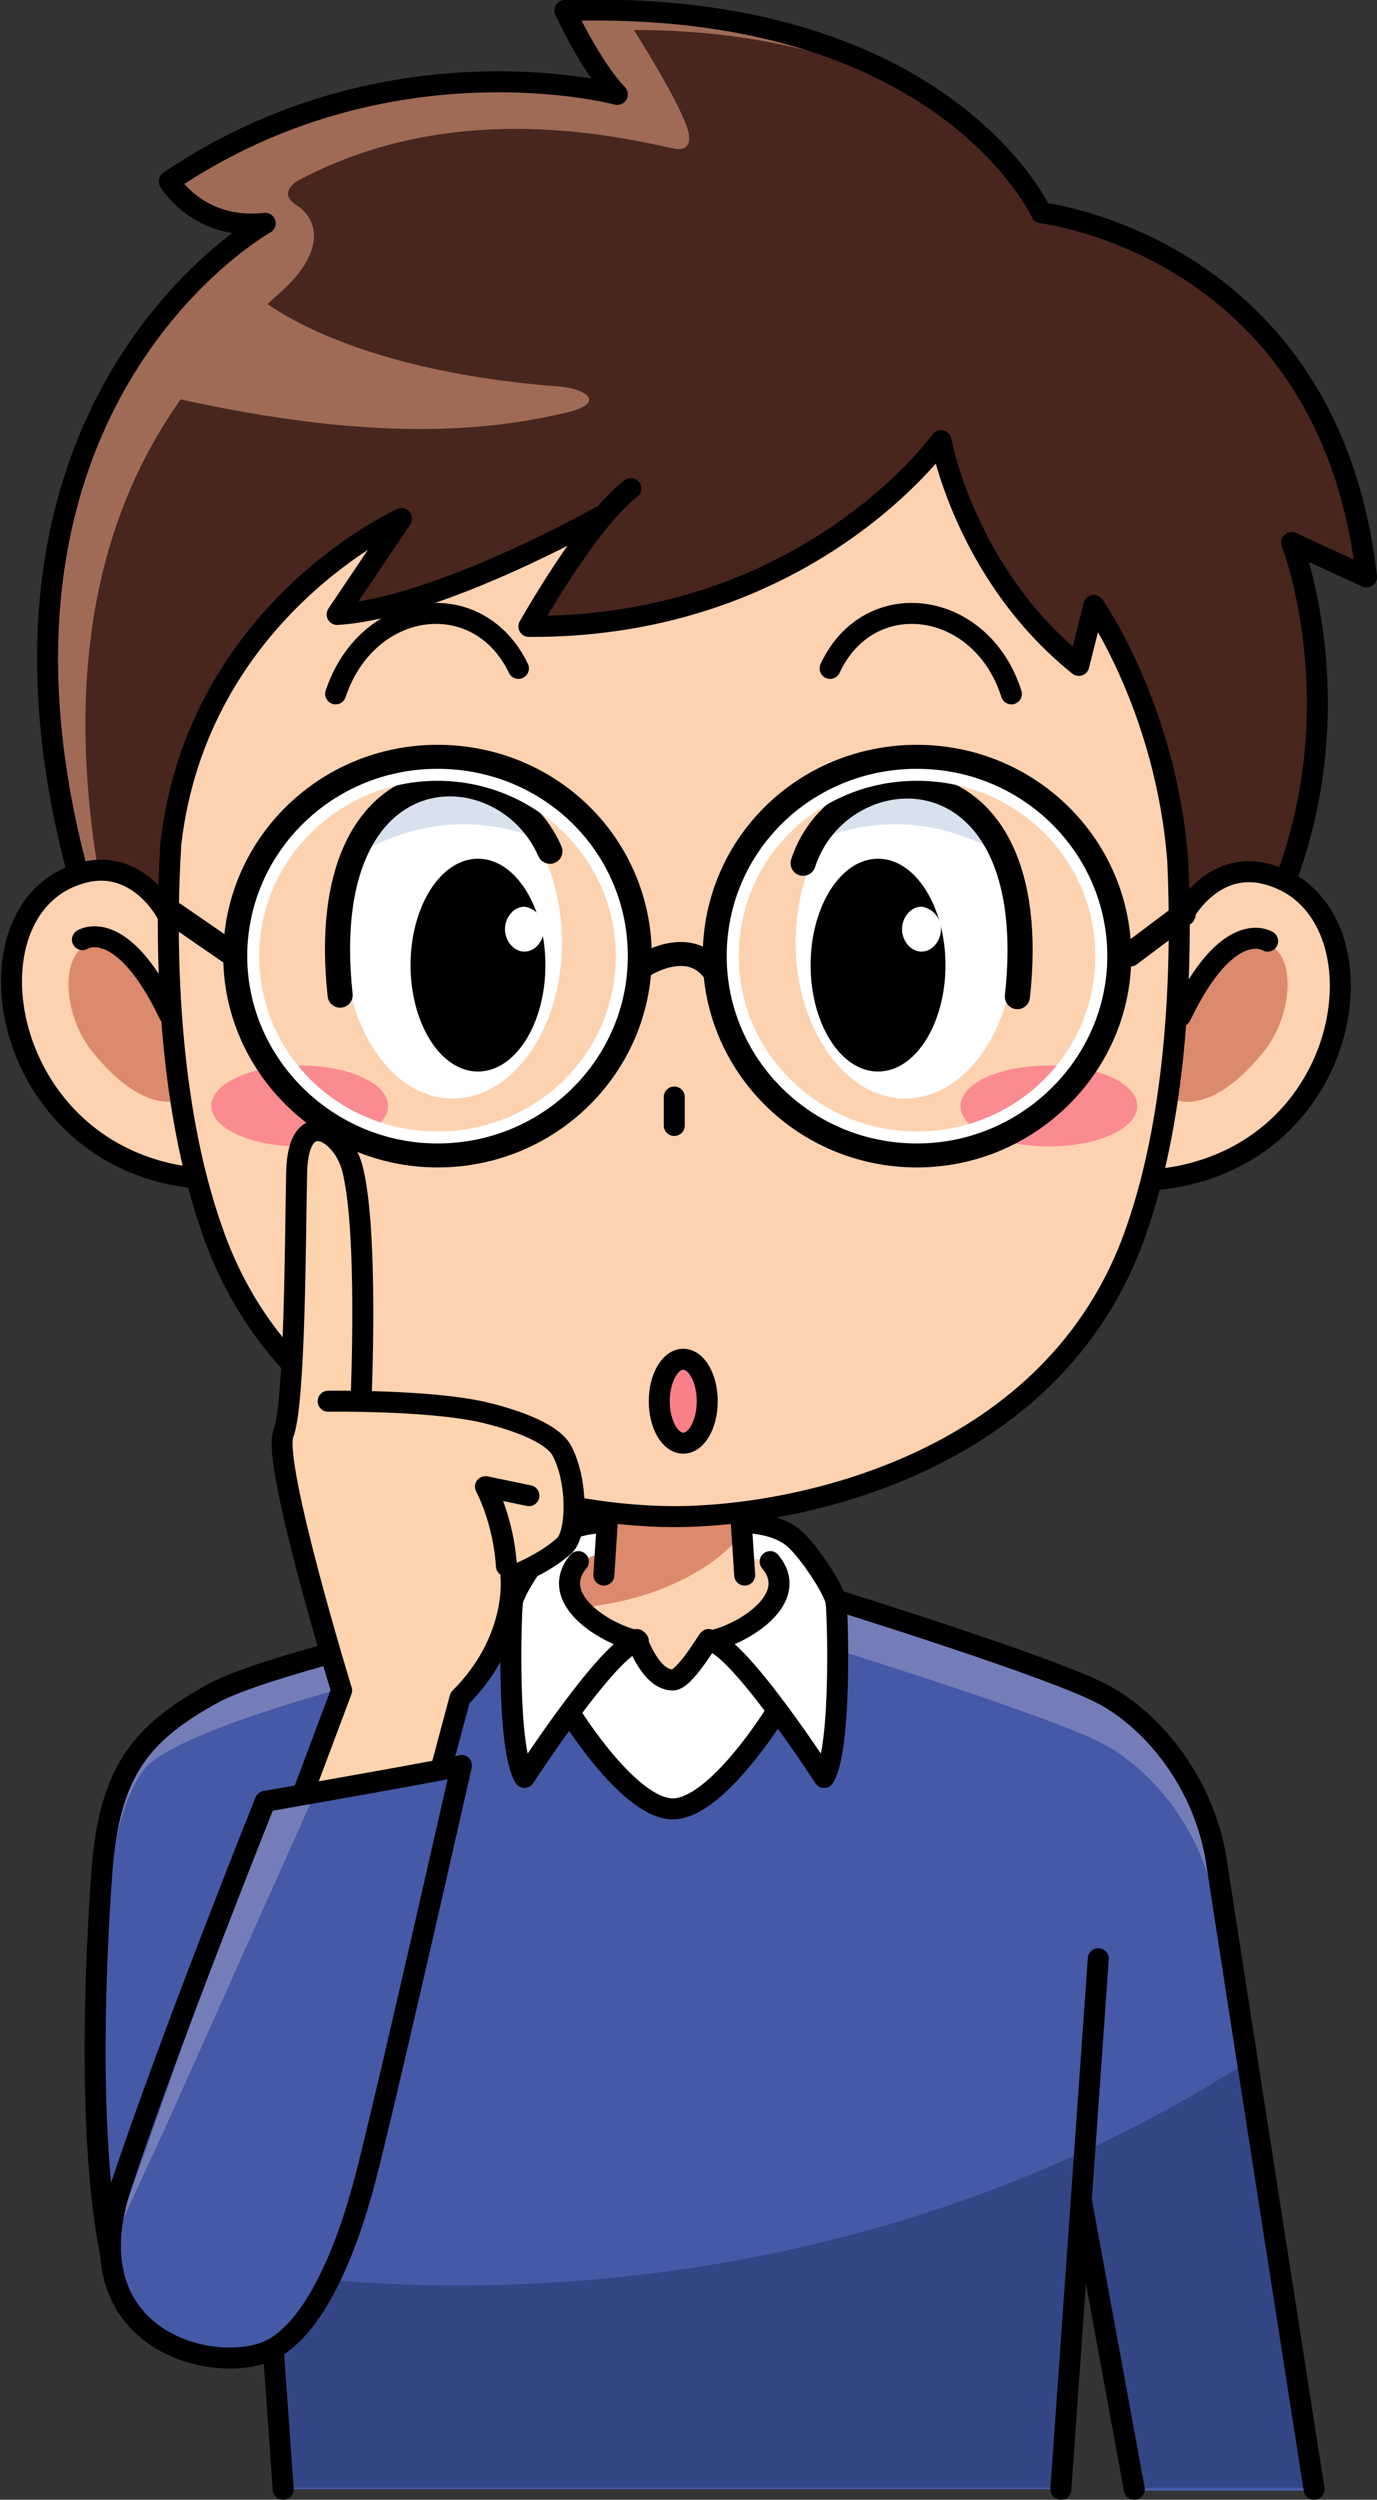 <?xml version="1.0" encoding="utf-8"?>
<!-- Generator: Adobe Illustrator 23.0.4, SVG Export Plug-In . SVG Version: 6.00 Build 0)  -->
<!DOCTYPE svg PUBLIC "-//W3C//DTD SVG 1.0//EN" "http://www.w3.org/TR/2001/REC-SVG-20010904/DTD/svg10.dtd">
<svg version="1.0" id="ÉåÉCÉÑÅ_x5B__x5F_1" xmlns:x="http://ns.adobe.com/Extensibility/1.0/" xmlns:i="http://ns.adobe.com/AdobeIllustrator/10.0/" xmlns:graph="http://ns.adobe.com/Graphs/1.0/"
	 xmlns="http://www.w3.org/2000/svg" xmlns:xlink="http://www.w3.org/1999/xlink" x="0px" y="0px" viewBox="0 0 91.9 166.8"
	 enable-background="new 0 0 91.9 166.8" xml:space="preserve">
<rect x="0" y="0" width="91.9" height="166.8" fill="#333333" stroke="none"/>
<path fill="#4659A7" d="M75.7,166.1L72.2,147l-0.3,4.4l-1,14.7H18.9l-1-12.1l-6.8,1.1l-4.5-7.2c0,0-2.5-25.1,2.4-31
	c4.7-5.7,24.7-10.2,24.7-10.2s6.7-1.7,8-1.7s14.1,1.9,14.1,1.9s14.5,4.5,17.8,6.3c3.3,1.8,6.7,5.9,7.5,11.2
	c0.8,5.3,6.5,41.8,6.5,41.8H75.7z"/>
<path fill="#757DB9" d="M9.6,118.1c2.7-3.5,24.2-8.2,24.2-8.2s6.7-1.7,8-1.7s14.1,1.9,14.1,1.9s14.5,4.5,17.8,6.3
	c3.3,1.8,6.7,5.9,7.5,11.2c0.7,4.4,4.6,29.5,6,38.5h0.5c0,0-5.7-36.4-6.5-41.8c-0.8-5.3-4.2-9.4-7.5-11.2
	c-3.3-1.8-17.8-6.3-17.8-6.3S43,105,41.7,105s-8,1.7-8,1.7s-21.9,6.6-24.5,10.1c-2.8,3.7-3,13.1-2.9,21.5
	C6.5,130.4,7.1,121.3,9.6,118.1z"/>
<path fill="#FFFFFF" d="M51.7,114.4c0,0-3.9,6.3-6.8,6.3s-6.8-6.3-6.8-6.3s0.4-2.4,0.9-3.1s2.6-3,2.6-3l6.4-0.3c0,0,3.1,1.5,3.3,2.5
	C51.7,111.4,51.7,114.4,51.7,114.4z"/>
<path fill="#FDD2B0" d="M49,98.9l0.4,2.8c0,0,3.2,2,2.4,4.8c-0.5,0.9-1.9,2.5-5.2,2.9c-0.1,0.4-1.1,2.7-1.7,2.7
	c-0.7,0-1.8-2.3-2-2.9c-3.3-0.9-5.1-3.7-5.1-3.7l2.2-4l0.2-2.8"/>
<path fill="#DC8A6D" d="M40.3,96.7h9l0.1,5.8c0,0-2.8,3.8-10,4.7c-1.1,0.1-1.3-1.8-1.3-1.8l1.9-3.5L40.3,96.7z"/>
<path fill="#FFFFFF" d="M40.3,101.6c0,0-1.9,0-3.1,0.9c-1,0.7-2.9,3.6-3,4.4s-0.4,9.7,0.8,11.7c0,0,5.7-8.8,7.6-9.1
	c-2.1-0.4-6.1-2.8-4-5.3l1.3-0.5L40.3,101.6z"/>
<path fill="#FFFFFF" d="M49.7,101.6c0,0,1.9,0,3.1,0.9c1,0.7,2.9,3.6,3,4.4s0.4,9.7-0.8,11.7c0,0-5.7-8.8-7.6-9.1
	c2.1-0.4,6.1-2.8,4-5.3l-1.6-0.3L49.7,101.6z"/>
<g>
	<path fill="#344586" d="M30.5,152.5c-4.3,0-8.5-0.3-12.6-0.8l1,14.3h51.9l1-14.7l0.3-4.4l3.5,19.1h12c0,0-2.5-16.1-4.4-28.4
		C68.6,147,50.3,152.5,30.5,152.5z"/>
</g>
<line fill="none" stroke="#000000" stroke-width="1.4" stroke-linecap="round" stroke-linejoin="round" stroke-miterlimit="10" x1="40.6" y1="100.5" x2="40.3" y2="105.1"/>
<path fill="none" stroke="#000000" stroke-width="1.4" stroke-linecap="round" stroke-linejoin="round" stroke-miterlimit="10" d="
	M40.3,101.6c0,0-1.9,0-3.1,0.9c-1,0.7-2.9,3.6-3,4.4s-0.4,9.7,0.8,11.7c0,0,5.7-8.8,7.6-9.1c-2.1-0.4-6.1-2.8-4-5.3"/>
<line fill="none" stroke="#000000" stroke-width="1.4" stroke-linecap="round" stroke-linejoin="round" stroke-miterlimit="10" x1="49.4" y1="100.5" x2="49.7" y2="105.1"/>
<path fill="none" stroke="#000000" stroke-width="1.4" stroke-linecap="round" stroke-linejoin="round" stroke-miterlimit="10" d="
	M49.7,101.6c0,0,1.9,0,3.1,0.9c1,0.7,2.9,3.6,3,4.4s0.4,9.7-0.8,11.7c0,0-5.7-8.8-7.6-9.1c2.1-0.4,6.1-2.8,4-5.3"/>
<path fill="none" stroke="#000000" stroke-width="1.4" stroke-linecap="round" stroke-linejoin="round" stroke-miterlimit="10" d="
	M42.5,109.4c0,0,0.9,2.7,2.4,2.7c0.8,0,2.4-2.8,2.4-2.7"/>
<line fill="none" stroke="#000000" stroke-width="1.4" stroke-linecap="round" stroke-linejoin="round" stroke-miterlimit="10" x1="16.4" y1="130.7" x2="18.9" y2="166.1"/>
<line fill="none" stroke="#000000" stroke-width="1.4" stroke-linecap="round" stroke-linejoin="round" stroke-miterlimit="10" x1="73.3" y1="130.7" x2="70.8" y2="166.1"/>
<path fill="none" stroke="#000000" stroke-width="1.4" stroke-linecap="round" stroke-linejoin="round" stroke-miterlimit="10" d="
	M55.9,106.8c0,0,14.5,4.5,17.8,6.3c3.3,1.8,6.7,5.9,7.5,11.2c0.8,5.3,6.5,41.8,6.5,41.8"/>
<line fill="none" stroke="#000000" stroke-width="1.4" stroke-linecap="round" stroke-linejoin="round" stroke-miterlimit="10" x1="72.2" y1="147" x2="75.7" y2="166.1"/>
<path fill="none" stroke="#000000" stroke-width="1.4" stroke-linecap="round" stroke-linejoin="round" stroke-miterlimit="10" d="
	M51.7,114.4c0,0-3.9,6.3-6.8,6.3s-6.8-6.3-6.8-6.3"/>
<path fill="#48261E" d="M5.2,58.3c-6.3-29.6,12.5-43.4,12.5-43.4c-4.5,0.5-6.5-2.7-6.5-2.7c14.6-9.9,30-5.9,30-5.9
	c-1.8-1.9-3.8-5.7-3.8-5.7C61.1,0.7,70,14.3,70,14.3s18.1,2.2,21.1,24.2l-4.9-2.2c0,0,3.6,9-0.2,21.9l-1.2,3.4L7.2,63L5.2,58.3z"/>
<g>
	<path fill="#9F6B57" d="M15.7,14.8c-2.5-0.9-4.3-2.9-4.3-2.9C26,2.1,41.2,6.3,41.2,6.3c-1.8-1.9-3.8-5.7-3.8-5.7
		C49.9,0.7,59,3.5,64,7.6c-5-3.1-12.1-5.6-21.7-5.6c0,0,2.5,3.9,3.4,6.1c0.4,0.9,0.6,2.1-0.8,1.8c-4.5-1-15.1-3.2-25.1,2.2
		c0,0-1.3,0.8,0,1.6s2.2,3-1.3,6C13.7,24,2.1,34.3,6.8,59.5l-1.6-1.1C-1,35.6,8,21.1,16,16.4c0,0,1-0.9,0.7-1.1
		C16.5,15.1,15.7,14.8,15.7,14.8z"/>
</g>
<path fill="#FDD2B0" d="M11.1,60.9c0,0-2-3.8-5.8-2.6c-8,2.4-5.4,18.9,7.7,20.3"/>
<path fill="#FDD2B0" d="M79,61c0,0,2-3.8,5.8-2.6c8,2.4,5.8,18.9-7.5,20.3"/>
<path fill="#FDD2B0" d="M40.4,34.4c-2.4,2.9-5,7.4-5,7.4c18.6,0.1,27.5-12.4,27.5-12.4s1.6,8.9,9.2,15l1-4c0,0,4.8,6.8,5.6,17
	c0.3,6.4,0.1,16.6-2.8,24.8c-5.4,15.5-22.6,19-30.8,19s-25.4-3.5-30.8-19c-3.1-8.7-3.2-19.6-2.8-25.9c1.8-15.6,15.4-21.7,15.4-21.7
	L22.5,41c6.7-0.4,17.5-6.5,17.5-6.5L40.4,34.4z"/>
<path fill="#FFFFFF" d="M37.5,62.9c0,5.8-3.3,10.4-7.3,10.4S23,68.6,23,62.9c0-5.8,3.3-10.4,7.3-10.4S37.5,57.1,37.5,62.9z"/>
<path fill="#FFFFFF" d="M67.7,62.9c0,5.8-3.3,10.4-7.3,10.4c-4,0-7.3-4.7-7.3-10.4c0-5.8,3.3-10.4,7.3-10.4
	C64.4,52.5,67.7,57.2,67.7,62.9z"/>
<path fill="#FA8B91" d="M25.9,73.8c0,1.5-2.6,2.7-5.9,2.7c-3.2,0-5.9-1.2-5.9-2.7c0-1.5,2.6-2.7,5.9-2.7
	C23.3,71.1,25.9,72.3,25.9,73.8z"/>
<path fill="#FA8B91" d="M75.9,73.8c0,1.5-2.6,2.7-5.9,2.7c-3.3,0-5.9-1.2-5.9-2.7c0-1.5,2.6-2.7,5.9-2.7
	C73.3,71.1,75.9,72.3,75.9,73.8z"/>
<path fill="#DC8A6D" d="M12,73.4l-0.6-6.1c0,0-1.7-3.8-4.2-4.3c-3.3-0.8-3.3,4.3-1.1,7.1C9.6,74.5,12,73.4,12,73.4z"/>
<path fill="#DC8A6D" d="M78.5,73.4l0.6-6.1c0,0,1.7-3.8,4.2-4.3c3.3-0.8,3.3,4.3,1.1,7.1C80.9,74.5,78.5,73.4,78.5,73.4z"/>
<path fill="#D8E2EF" d="M30.9,55c1.7,0,3.3,0.3,4.8,0.9c-1.3-2.1-3.3-3.5-5.4-3.5c-2.4,0-4.6,1.7-5.9,4.3C26.3,55.7,28.5,55,30.9,55
	z"/>
<path fill="#D8E2EF" d="M59.8,55c-1.7,0-3.3,0.3-4.8,0.9c1.3-2.1,3.3-3.5,5.4-3.5c2.4,0,4.6,1.7,5.9,4.3C64.4,55.7,62.2,55,59.8,55z
	"/>
<path fill="#9F6B57" d="M11.4,26.5c13.6,3.1,21.3,2.2,26.1,1.1c3.3-0.7,1.4-1.7-0.1-1.8c-15.7-1.2-20.8-6.5-20.8-6.5L11.4,26.5z"/>
<path fill="none" stroke="#000000" stroke-width="1.4" stroke-linecap="round" stroke-linejoin="round" stroke-miterlimit="10" d="
	M34.6,44.6C31.9,39,24.5,40,22.4,46.3"/>
<path fill="none" stroke="#000000" stroke-width="1.4" stroke-linecap="round" stroke-linejoin="round" stroke-miterlimit="10" d="
	M55.4,44.6C58,39,65.5,40,67.5,46.3"/>
<path fill="none" stroke="#000000" stroke-width="1.677" stroke-linecap="round" stroke-linejoin="round" stroke-miterlimit="10" d="
	M36.7,56.8c-3.1-7.1-15.8-7.1-14,9.6"/>
<path fill="none" stroke="#000000" stroke-width="1.4" stroke-linecap="round" stroke-linejoin="round" stroke-miterlimit="10" d="
	M11.1,60.9c0,0-2-3.8-5.8-2.6c-8,2.4-5.4,18.9,7.7,20.3"/>
<path fill="none" stroke="#000000" stroke-width="1.4" stroke-linecap="round" stroke-linejoin="round" stroke-miterlimit="10" d="
	M5.5,62.7c0,0,2.6-1.7,5.8,5"/>
<path fill="none" stroke="#000000" stroke-width="1.677" stroke-linecap="round" stroke-linejoin="round" stroke-miterlimit="10" d="
	M53.6,57.6c2.5-7.7,16.2-8.3,14.3,8.9"/>
<path fill="none" stroke="#000000" stroke-width="1.4" stroke-linecap="round" stroke-linejoin="round" stroke-miterlimit="10" d="
	M79,61c0,0,2-3.8,5.8-2.6c8,2.4,5.8,18.9-7.5,20.3"/>
<path fill="none" stroke="#000000" stroke-width="1.4" stroke-linecap="round" stroke-linejoin="round" stroke-miterlimit="10" d="
	M84.6,62.8c0,0-2.6-1.7-5.8,5"/>
<line fill="none" stroke="#000000" stroke-width="1.4" stroke-linecap="round" stroke-linejoin="round" stroke-miterlimit="10" x1="45" y1="75.1" x2="45" y2="73.2"/>
<path fill="none" stroke="#000000" stroke-width="1.4" stroke-linecap="round" stroke-linejoin="round" stroke-miterlimit="10" d="
	M42.1,32.6c-2.8,2.1-6.8,9.2-6.8,9.2c18.6,0.1,27.5-12.4,27.5-12.4s1.6,8.9,9.2,15l1-4c0,0,4.8,6.8,5.6,17
	c0.3,6.4,0.1,16.6-2.8,24.8c-5.4,15.5-22.6,19-30.8,19s-25.4-3.5-30.8-19c-3.1-8.7-3.2-19.6-2.8-25.9c1.8-15.6,15.4-21.7,15.4-21.7
	L22.5,41c6.7-0.4,17.5-6.5,17.5-6.5"/>
<path fill="none" stroke="#000000" stroke-width="1.4" stroke-linecap="round" stroke-linejoin="round" stroke-miterlimit="10" d="
	M5.2,58.3c-8.5-31.7,12.5-43.4,12.5-43.4c-4.5,0.5-6.4-2.8-6.4-2.8c14.6-9.9,29.9-5.8,29.9-5.8c-1.8-1.9-3.5-5.6-3.5-5.6
	C63-0.1,69.5,14.2,69.5,14.2s19.2,2.2,21.7,24.3l-5-2.3c0,0,4,10.2-0.2,22"/>
<path d="M36.4,64.4c0,3.9-2,7.1-4.5,7.1c-2.5,0-4.5-3.2-4.5-7.1c0-3.9,2-7.1,4.5-7.1C34.4,57.3,36.4,60.5,36.4,64.4z"/>
<path d="M54.1,64.4c0,3.9,2,7.1,4.5,7.1c2.5,0,4.5-3.2,4.5-7.1c0-3.9-2-7.1-4.5-7.1C56.1,57.3,54.1,60.5,54.1,64.4z"/>
<path fill="#FFFFFF" d="M36.3,62c0,0.8-0.6,1.5-1.3,1.5c-0.7,0-1.3-0.7-1.3-1.5c0-0.8,0.6-1.5,1.3-1.5C35.7,60.6,36.3,61.2,36.3,62z
	"/>
<path fill="#FFFFFF" d="M62.8,62c0,0.8-0.6,1.5-1.3,1.5c-0.7,0-1.3-0.7-1.3-1.5c0-0.8,0.6-1.5,1.3-1.5C62.2,60.6,62.8,61.2,62.8,62z
	"/>
<path fill="none" stroke="#000000" stroke-width="1.4" stroke-linecap="round" stroke-linejoin="round" stroke-miterlimit="10" d="
	M33.9,107.4c0,0-15.9,3.5-19.7,5.6c-4.7,2.6-6.9,5.1-7.4,11.9c-0.9,12.5-0.5,24.2,1.6,28.9"/>
<path fill="#FDD4AD" stroke="#000000" stroke-width="1.4" stroke-linecap="round" stroke-linejoin="round" stroke-miterlimit="10" d="
	M21.9,93.5c0,0,6.5-0.1,10.2,0.7c1.8,0.4,4.7,1.3,5.4,2.6c1.1,2.1,1,5.5,0.2,6.3c-1.4,1.3-3.6,2.1-3.6,2.1s0.5,4.2-3.4,8.1l-1.9,7.1
	l-3.4,2.6l-6.8,1l4.2-11.2c0,0-4.6-15-3.9-17.1c0.8-2,0.8-13.1,0.9-17.5c0.1-4.4,3-2.8,3.7-0.3c1.1,4.1,0.6,15.4,0.6,15.4"/>
<path fill="none" stroke="#000000" stroke-width="1.4" stroke-linecap="round" stroke-linejoin="round" stroke-miterlimit="10" d="
	M33.8,104.5c-0.2-3.1-1.4-5.3-1.4-5.3l2.9,0.6"/>
<path fill="#4659A7" d="M30.7,117.9c-2.2,9.7-5.3,23.6-6.2,27.4c-1.4,5.4-3.7,10.6-6.8,11.7c-4.1,1.4-12.5-1.4-9.2-11.4
	C11.8,135.7,18,120,18,120S31.3,118,30.7,117.9z"/>
<polygon fill="#757DB9" points="21,119.7 18,120 7.7,149.2 11.2,141.6 "/>
<path fill="none" stroke="#000000" stroke-width="1.4" stroke-linecap="round" stroke-linejoin="round" stroke-miterlimit="10" d="
	M30.8,117.8c-2.2,9.7-5.4,23.7-6.4,27.5c-1.4,5.4-3.7,10.6-6.8,11.7c-4.1,1.4-12.8-1.3-9.5-11.2c3.3-9.9,9.6-25.6,9.6-25.6
	S30.9,117.9,30.8,117.8z"/>
<ellipse fill="#FA818A" stroke="#000000" stroke-width="1.4" stroke-linecap="round" stroke-linejoin="round" stroke-miterlimit="10" cx="45.6" cy="93.5" rx="1.6" ry="2.8"/>
<g>
	<path fill="#FFFFFF" d="M29.2,52.1c6.5,0,11.9,5.2,11.9,11.7c0,6.5-5.3,11.7-11.9,11.7c-6.6,0-11.9-5.2-11.9-11.7
		C17.3,57.3,22.7,52.1,29.2,52.1 M29.2,50.5c-7.4,0-13.5,6-13.5,13.3c0,7.3,6,13.3,13.5,13.3c7.4,0,13.5-6,13.5-13.3
		C42.7,56.4,36.7,50.5,29.2,50.5L29.2,50.5z"/>
</g>
<g>
	<path fill="#FFFFFF" d="M61.2,52.1c6.6,0,11.9,5.2,11.9,11.7c0,6.5-5.3,11.7-11.9,11.7c-6.5,0-11.9-5.2-11.9-11.7
		C49.3,57.3,54.6,52.1,61.2,52.1 M61.2,50.5c-7.4,0-13.5,6-13.5,13.3c0,7.3,6,13.3,13.5,13.3c7.4,0,13.5-6,13.5-13.3
		C74.7,56.4,68.6,50.5,61.2,50.5L61.2,50.5z"/>
</g>
<path fill="none" stroke="#000000" stroke-width="1.6" stroke-linecap="round" stroke-linejoin="round" stroke-miterlimit="10" d="
	M42.7,63.8c0,7.3-6,13.3-13.5,13.3c-7.4,0-13.5-6-13.5-13.3c0-7.3,6-13.3,13.5-13.3C36.7,50.5,42.7,56.4,42.7,63.8z"/>
<path fill="none" stroke="#000000" stroke-width="1.6" stroke-linecap="round" stroke-linejoin="round" stroke-miterlimit="10" d="
	M47.7,63.8c0,7.3,6,13.3,13.5,13.3c7.4,0,13.5-6,13.5-13.3c0-7.3-6-13.3-13.5-13.3C53.7,50.5,47.7,56.4,47.7,63.8z"/>
<path fill="none" stroke="#000000" stroke-width="1.6" stroke-linecap="round" stroke-linejoin="round" stroke-miterlimit="10" d="
	M43,64.4c0,0,2.8-1.8,4.5,0.2"/>
<line fill="none" stroke="#000000" stroke-width="1.6" stroke-linecap="round" stroke-linejoin="round" stroke-miterlimit="10" x1="75.4" y1="63.7" x2="79" y2="61"/>
<line fill="none" stroke="#000000" stroke-width="1.6" stroke-linecap="round" stroke-linejoin="round" stroke-miterlimit="10" x1="11.2" y1="60.7" x2="15.7" y2="63.8"/>
</svg>
